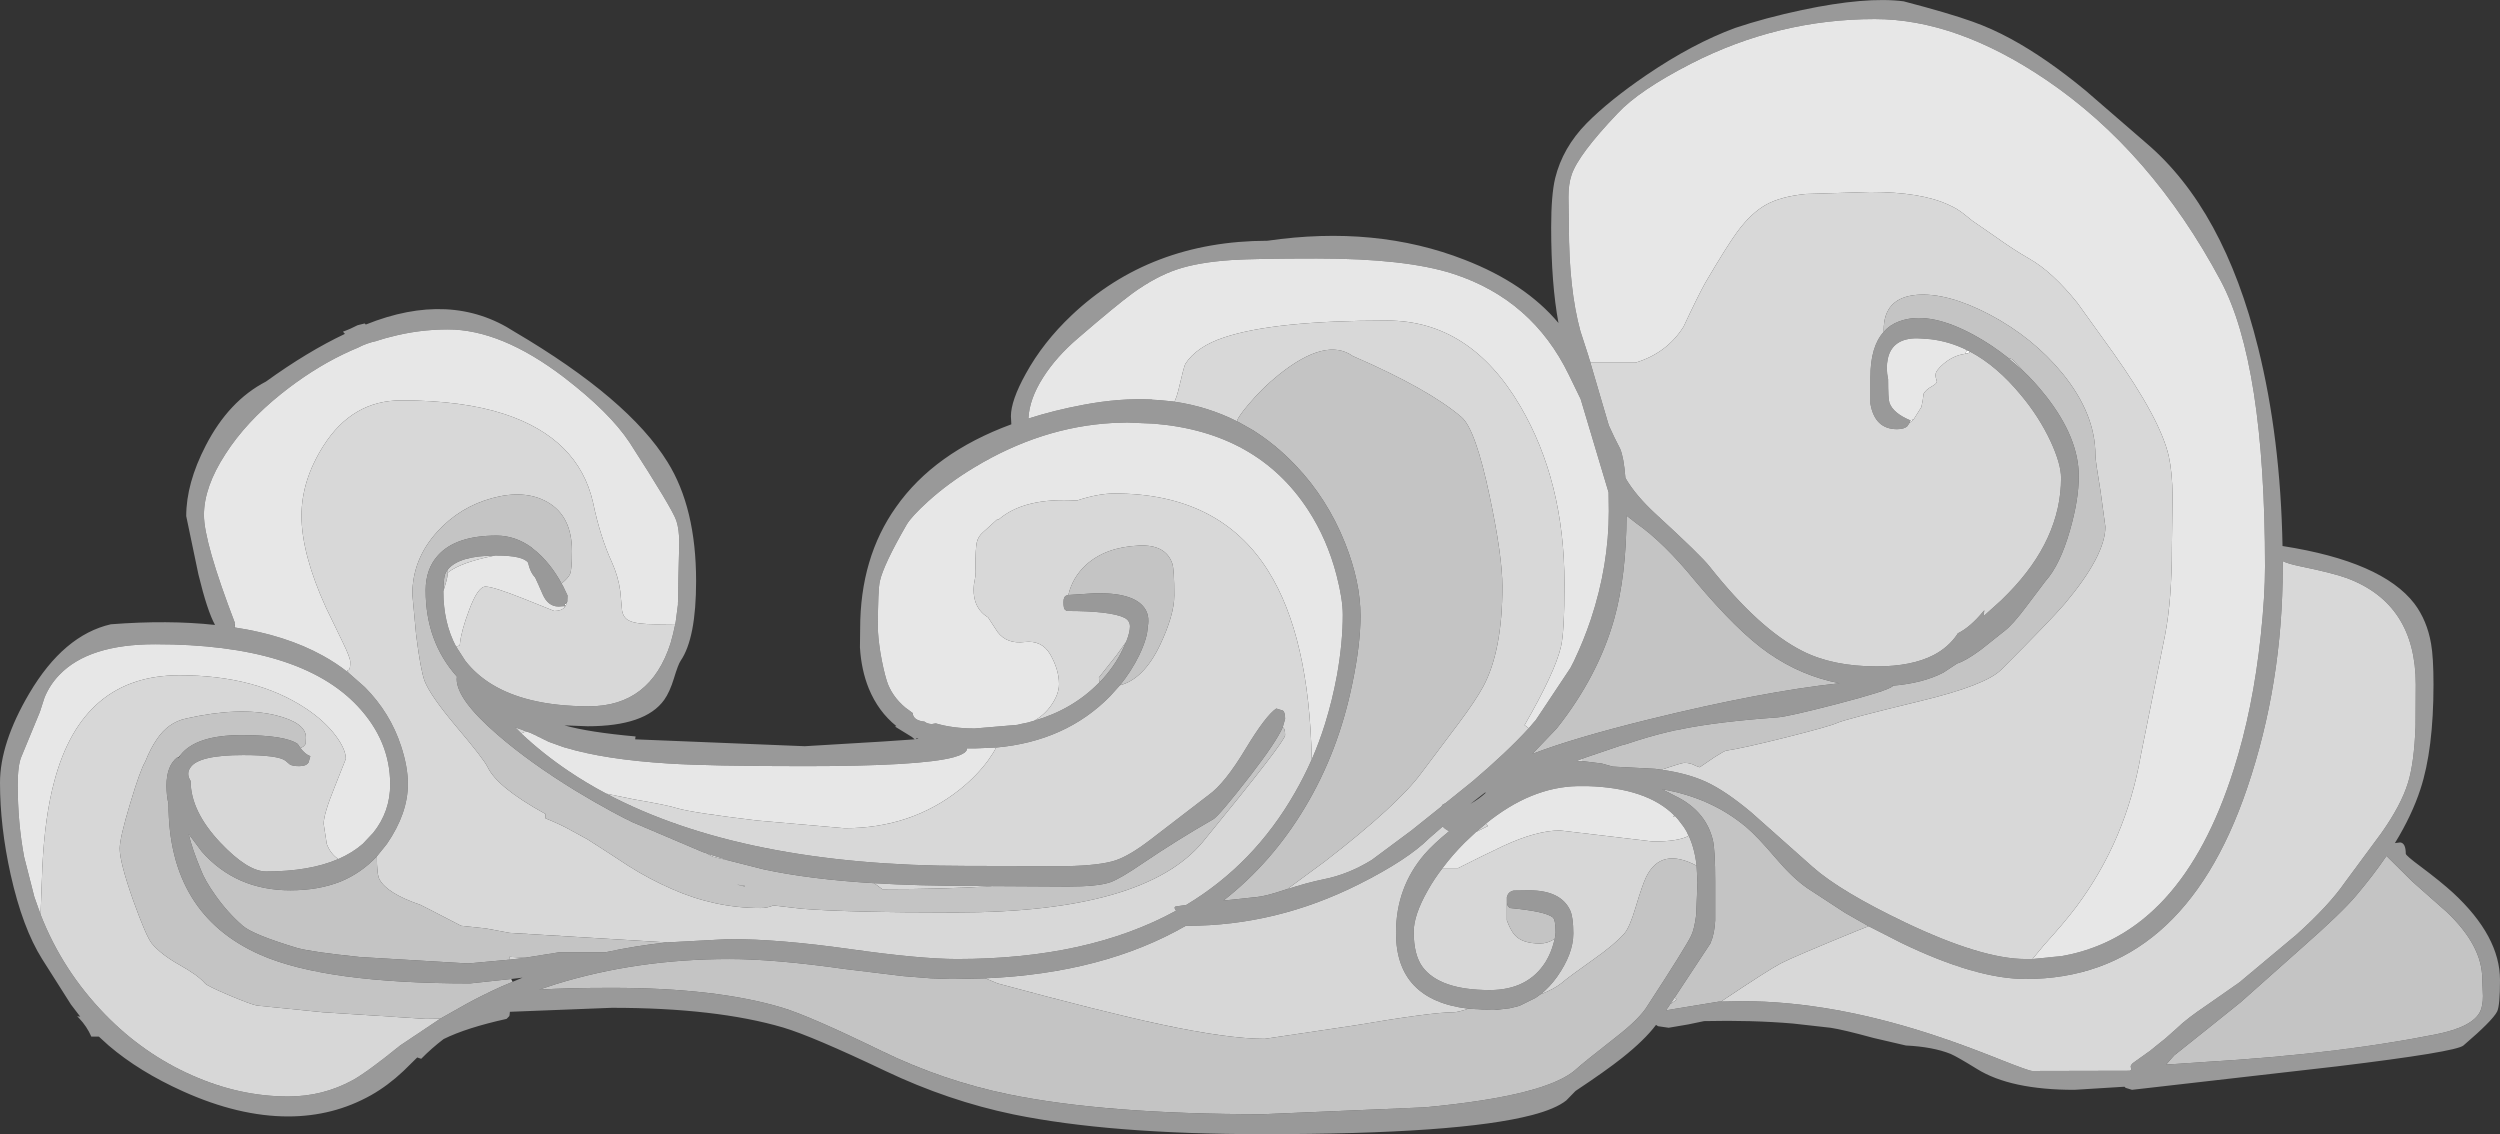 <?xml version="1.0" encoding="UTF-8" standalone="no"?>
<svg xmlns:ffdec="https://www.free-decompiler.com/flash" xmlns:xlink="http://www.w3.org/1999/xlink" ffdec:objectType="shape" height="255.8px" width="563.85px" xmlns="http://www.w3.org/2000/svg">
  <rect width="100%" height="100%" fill="#333333" stroke="none"/>
  <g transform="matrix(1.0, 0.0, 0.0, 1.0, 281.95, 127.9)">
    <path d="M148.7 -32.5 L148.85 -32.8 148.9 -33.05 148.9 -33.1 149.65 -33.3 148.7 -32.5 M161.65 -48.95 L162.45 -48.55 Q162.05 -48.2 161.3 -48.1 L161.65 -48.95 M-154.0 7.55 L-153.95 7.65 Q-154.3 8.7 -154.6 9.05 L-154.65 8.8 -154.4 8.65 -154.7 8.4 -154.25 8.15 -154.2 8.1 -154.1 7.95 -154.0 7.55 M-228.95 12.65 L-228.95 12.8 -228.95 12.75 -228.95 12.65" fill="#ffffff" fill-rule="evenodd" stroke="none"/>
    <path d="M109.4 -121.6 Q116.1 -123.85 124.5 -125.65 138.95 -128.7 147.4 -127.6 157.7 -124.9 162.85 -123.05 167.25 -121.5 171.65 -119.1 179.55 -114.8 188.4 -107.5 L202.15 -95.6 Q219.6 -80.75 227.35 -49.45 232.4 -29.15 232.85 -4.75 255.3 -1.25 262.6 8.25 265.45 12.05 266.35 17.25 266.9 20.35 266.9 26.5 266.9 41.15 263.95 50.1 262.05 55.95 258.2 62.25 L259.4 62.1 Q260.65 62.25 260.65 64.65 260.65 65.05 263.95 67.5 268.5 70.9 271.3 73.45 281.9 83.25 281.9 93.15 281.9 98.9 281.25 100.25 280.2 102.3 273.65 107.9 271.95 109.35 245.2 112.6 L198.9 117.9 197.45 117.45 197.2 117.2 185.9 117.9 Q171.5 117.9 163.95 113.2 159.5 110.45 158.0 109.8 154.0 108.2 147.9 107.9 L140.6 106.2 Q133.65 104.3 130.9 103.9 L122.45 102.95 Q113.05 102.15 102.4 102.4 L98.8 103.15 94.4 103.9 92.0 103.55 91.55 103.25 Q89.0 106.65 83.9 110.7 80.25 113.6 73.4 118.15 L71.3 120.3 Q68.9 122.2 63.55 123.6 47.1 127.9 2.9 127.9 -31.65 127.9 -53.35 123.45 -68.05 120.4 -82.25 113.65 -98.75 105.8 -105.3 103.85 -120.45 99.4 -143.95 99.4 L-166.95 100.3 Q-167.0 101.3 -167.15 101.35 L-167.7 101.9 Q-176.75 103.9 -181.9 106.45 -184.65 108.55 -186.95 110.9 L-187.85 110.6 -190.95 113.65 Q-194.45 116.95 -198.25 119.1 -206.8 123.9 -216.95 123.9 -228.1 123.9 -240.65 118.25 -250.55 113.8 -257.45 107.9 L-259.65 105.9 -261.35 105.9 Q-262.35 103.6 -264.15 101.7 L-264.55 101.3 -263.85 101.4 -265.95 98.65 -272.45 88.4 Q-276.85 81.4 -279.55 69.35 -281.95 58.5 -281.95 48.65 -281.95 39.7 -275.35 28.5 -267.6 15.35 -256.95 12.9 -244.0 11.9 -233.45 13.05 -235.2 9.9 -237.2 1.65 L-239.95 -11.5 Q-239.95 -18.9 -235.55 -27.4 -230.35 -37.5 -221.95 -41.85 -212.6 -48.6 -204.15 -52.6 L-204.3 -52.75 -204.6 -53.1 Q-202.9 -53.7 -201.3 -54.55 L-199.7 -54.95 -199.45 -54.7 Q-180.3 -62.4 -165.95 -53.1 -140.2 -37.95 -131.4 -23.7 -124.95 -13.35 -124.95 3.15 -124.95 16.05 -128.45 21.15 -129.0 21.95 -129.95 25.1 -130.9 28.2 -132.15 29.95 -136.4 35.9 -149.45 35.9 L-154.65 35.7 Q-149.15 37.25 -138.6 38.2 L-138.7 38.85 -100.45 40.4 -82.95 39.35 -75.65 38.85 -76.3 38.3 -80.05 36.0 -79.95 35.9 -79.8 35.85 Q-83.85 32.6 -86.0 27.4 -87.7 23.2 -88.0 18.1 L-87.95 13.9 Q-87.95 -2.15 -79.85 -13.55 -71.25 -25.8 -53.85 -32.2 L-53.95 -34.0 Q-53.95 -37.55 -50.6 -43.6 -46.7 -50.7 -40.25 -56.8 -22.55 -73.55 3.9 -73.6 28.35 -77.15 48.4 -69.3 62.05 -64.0 69.55 -55.05 67.9 -63.9 67.9 -76.6 67.9 -83.95 68.8 -87.7 70.5 -94.6 75.9 -100.1 81.05 -105.3 89.5 -111.05 99.9 -118.1 109.4 -121.6 M176.45 88.4 L183.25 87.7 Q210.1 82.85 221.85 45.65 226.2 32.0 227.95 15.4 228.9 6.5 228.9 -0.1 228.9 -45.9 218.9 -64.6 203.25 -93.85 179.45 -109.95 159.25 -123.6 140.9 -123.6 119.1 -123.6 99.45 -113.55 87.75 -107.55 82.9 -102.35 74.0 -93.0 72.5 -88.45 71.8 -86.4 71.8 -83.45 L71.9 -76.85 Q71.9 -62.65 74.5 -53.2 L75.7 -49.5 76.25 -47.8 76.5 -46.95 80.9 -31.95 Q82.2 -29.05 83.45 -26.7 84.3 -24.7 84.65 -20.1 86.9 -16.2 91.45 -12.0 101.75 -2.55 103.65 -0.1 114.85 14.05 124.6 18.95 131.4 22.4 141.3 22.4 149.2 22.4 154.15 19.85 157.5 18.1 159.5 15.15 L159.6 14.95 Q162.45 13.55 165.4 9.95 L165.6 9.75 165.4 11.1 169.4 7.5 171.05 5.85 Q176.95 -0.2 179.9 -6.65 182.9 -13.2 182.9 -20.1 182.9 -23.25 180.55 -28.35 177.95 -33.9 173.85 -38.8 168.45 -45.35 162.45 -48.55 L161.65 -48.95 Q157.7 -50.9 153.45 -51.4 L151.35 -51.55 150.4 -51.6 Q144.9 -51.6 143.85 -47.1 143.35 -44.85 143.9 -42.35 143.9 -37.9 144.2 -37.05 145.05 -34.7 148.9 -33.1 L148.9 -33.05 148.85 -32.8 148.7 -32.5 148.25 -31.8 Q147.55 -31.1 145.9 -31.1 140.9 -31.1 139.9 -36.85 L139.9 -42.85 Q139.9 -49.75 142.9 -53.05 144.3 -54.65 146.35 -55.4 L147.25 -55.7 Q153.75 -57.55 163.4 -52.25 167.4 -50.05 170.95 -47.2 L174.3 -44.3 Q176.95 -41.8 179.3 -38.8 L179.55 -38.5 Q186.9 -29.1 186.9 -20.5 186.9 -15.2 184.9 -8.25 182.65 -0.45 179.4 3.15 L175.1 8.85 Q172.0 13.0 170.15 14.4 L164.8 18.65 Q161.4 21.15 159.45 21.75 L156.35 23.8 Q151.7 26.2 144.9 26.75 L144.85 26.75 144.9 26.9 Q143.6 27.95 132.25 30.9 121.25 33.75 118.9 33.9 105.65 34.85 97.45 36.5 L95.6 36.85 95.5 36.9 94.35 37.15 Q89.75 38.25 84.9 39.9 L83.75 40.2 75.5 43.0 74.85 43.25 73.6 43.75 74.85 43.75 79.3 44.3 81.8 45.0 91.35 45.5 92.7 45.7 92.75 45.7 Q98.6 46.5 102.85 48.45 107.2 50.45 113.0 55.3 L126.9 67.65 Q133.1 73.15 147.85 80.2 165.1 88.4 174.9 88.4 L176.45 88.4 M-3.0 -32.9 L-2.6 -32.7 0.5 -30.95 Q5.75 -27.7 10.3 -22.9 17.4 -15.45 21.4 -5.45 24.9 3.35 24.9 11.0 24.9 17.45 23.05 26.3 19.9 41.65 12.4 54.15 4.9 66.7 -6.0 75.2 L-3.9 75.0 1.65 74.4 Q3.6 74.2 7.5 72.9 L7.8 72.8 8.3 72.65 8.35 72.65 Q12.75 71.2 16.65 70.4 22.2 69.3 27.45 66.05 L36.4 59.4 43.15 54.0 43.45 53.55 44.05 53.25 50.2 48.3 Q57.95 41.7 62.85 36.35 L63.65 35.4 63.9 35.1 64.4 34.55 72.25 22.75 73.2 20.9 73.2 20.85 Q75.25 16.55 76.85 11.8 80.9 -0.4 80.9 -12.6 L80.85 -16.85 78.9 -23.35 74.55 -37.9 71.9 -43.35 Q63.65 -60.35 45.8 -66.15 35.15 -69.6 15.05 -69.6 1.3 -69.6 -4.2 -69.25 -11.65 -68.75 -16.45 -67.15 -21.25 -65.55 -26.45 -61.8 -30.15 -59.1 -38.85 -51.6 -43.75 -47.4 -46.7 -42.75 -49.8 -37.9 -50.0 -33.5 -44.25 -35.35 -37.6 -36.6 -29.4 -38.15 -22.1 -37.8 L-22.1 -37.75 -20.3 -37.65 -17.35 -37.35 -17.05 -37.3 Q-9.55 -36.2 -3.0 -32.9 M84.9 -11.6 Q84.85 1.95 82.1 11.75 78.45 24.65 69.15 36.4 L63.65 42.15 Q72.8 38.6 89.8 34.4 115.6 28.05 132.95 26.2 124.3 24.55 116.85 19.35 109.95 14.55 100.4 3.15 93.3 -5.55 87.15 -9.85 L84.9 -11.6 M106.25 98.0 L110.9 97.9 Q131.25 97.9 154.9 105.8 161.1 107.85 169.5 111.2 175.7 113.65 176.4 113.65 L198.35 113.6 Q198.9 113.5 198.7 113.0 198.35 112.35 199.4 111.65 L202.9 109.15 206.45 106.3 209.15 103.9 Q211.1 101.95 216.0 98.65 L223.15 93.65 235.95 82.95 Q243.3 76.35 246.9 71.15 L255.1 60.05 Q259.6 53.7 261.15 48.65 262.55 44.15 262.85 35.85 L262.9 26.5 Q262.9 8.3 247.4 2.5 244.3 1.35 236.75 -0.2 234.1 -0.75 232.9 -1.35 L232.9 0.0 Q232.9 26.25 224.85 49.9 210.25 92.9 174.9 92.9 163.75 92.9 146.85 84.75 L139.5 81.0 134.15 77.95 125.65 72.4 Q122.35 70.1 118.6 65.7 114.35 60.7 111.9 58.65 104.0 52.0 92.9 50.1 L96.9 52.15 Q102.85 55.45 104.35 61.5 104.9 63.65 104.9 70.9 L104.9 79.7 Q104.75 82.75 103.8 84.9 L95.75 97.1 94.8 98.55 94.75 98.55 94.3 99.25 93.8 99.95 93.9 99.95 105.75 98.0 106.25 98.0 M249.4 74.15 Q246.25 77.9 237.45 85.65 L223.4 98.15 216.05 104.05 208.4 110.15 206.6 112.2 215.65 111.6 Q245.05 109.85 267.4 105.4 275.75 103.75 277.45 100.2 278.05 98.9 278.05 96.75 L277.9 92.9 Q277.9 85.4 269.9 77.8 L262.1 70.9 256.3 65.15 Q253.3 69.55 249.4 74.15 M98.45 59.65 L97.9 58.75 97.65 58.4 96.55 56.95 95.85 56.15 95.8 56.15 95.65 56.0 Q89.45 49.8 76.1 49.4 L74.4 49.4 73.9 49.4 Q63.35 49.6 53.2 57.85 L50.95 59.75 48.4 62.15 Q45.6 64.95 43.4 67.9 41.5 70.35 40.05 72.95 36.9 78.5 36.9 82.25 36.9 87.5 38.9 90.2 42.8 95.4 54.05 95.4 62.65 95.4 66.65 89.05 67.9 87.0 68.5 84.6 L68.7 83.85 68.85 83.05 68.9 82.4 Q68.9 79.5 68.25 79.0 66.6 77.65 58.65 76.9 L58.3 76.65 Q57.95 76.4 57.9 75.25 L57.9 75.1 57.9 74.9 57.9 74.8 57.95 74.4 Q58.15 73.25 59.45 72.95 L62.9 72.9 Q70.1 72.9 72.2 77.45 72.9 79.0 72.9 82.65 72.9 87.2 69.2 92.45 67.55 94.75 65.55 96.35 L65.5 96.35 64.4 97.15 60.75 98.95 60.2 99.1 58.55 99.5 55.0 99.9 54.4 99.9 49.2 99.6 Q32.9 97.65 32.9 82.5 32.9 72.25 39.35 64.75 41.25 62.55 44.9 59.55 43.9 59.1 43.45 58.5 L40.4 61.15 Q35.55 66.0 24.5 71.55 5.85 80.9 -14.1 80.9 L-14.5 80.9 Q-33.1 91.6 -59.7 92.75 L-66.45 92.9 -66.6 92.9 -66.85 92.9 -67.75 92.9 -72.0 92.75 -77.65 92.3 -78.25 92.25 -91.4 90.65 Q-107.25 88.4 -117.45 88.4 -138.25 88.4 -156.55 94.05 L-160.35 95.3 Q-153.9 94.9 -143.95 94.9 -120.45 94.9 -105.6 99.35 -99.4 101.2 -83.1 109.15 -69.2 115.9 -54.3 118.95 -32.45 123.4 2.9 123.4 L39.4 121.85 Q67.15 119.25 73.65 113.15 74.8 112.05 82.4 106.1 87.9 101.85 89.65 98.9 98.1 85.95 99.5 83.1 100.2 81.6 100.6 78.5 L100.9 71.15 100.7 67.35 Q100.2 62.85 98.45 59.65 M-145.2 51.1 Q-114.45 67.4 -63.95 67.4 L-41.35 67.45 Q-33.85 67.3 -30.35 66.15 -27.2 65.1 -22.5 61.5 L-9.35 51.4 Q-5.7 48.8 -1.05 41.05 3.55 33.45 5.9 31.9 L7.35 32.35 Q7.9 32.65 7.9 34.25 L7.35 36.15 Q5.85 39.5 0.15 46.9 -7.1 56.25 -8.35 56.9 -16.3 61.45 -24.15 66.75 -29.4 70.35 -31.6 71.1 -34.45 72.05 -41.1 72.05 L-58.25 71.95 -63.1 71.9 Q-74.9 71.9 -84.75 71.3 -99.5 70.4 -109.8 68.15 L-117.1 66.3 -122.4 64.65 -122.45 64.6 -123.5 64.25 -139.5 57.45 -139.95 57.2 -140.25 57.05 -141.0 56.7 -143.95 55.15 -146.8 53.55 -147.8 53.0 -152.2 50.4 Q-162.55 44.05 -169.8 37.75 -178.95 29.85 -178.95 25.25 L-178.9 24.7 Q-185.95 16.8 -185.95 5.25 -185.95 0.45 -183.2 -2.6 -179.2 -7.1 -169.95 -7.1 -165.7 -7.1 -161.95 -4.35 L-161.95 -4.3 Q-159.85 -2.75 -157.95 -0.35 -156.5 1.5 -155.3 3.7 L-154.95 4.3 -153.95 6.4 -154.0 7.55 -154.1 7.95 -154.2 8.1 -154.25 8.15 -154.7 8.4 -154.4 8.65 -154.65 8.8 -155.95 8.9 Q-158.35 8.9 -159.55 6.15 L-160.45 4.1 -160.4 4.2 -160.6 3.8 -161.2 2.4 -161.25 2.35 Q-162.4 1.15 -162.85 -1.0 -164.05 -2.6 -169.95 -2.6 L-170.3 -2.6 Q-178.35 -2.55 -180.9 0.5 L-181.2 0.9 -181.25 0.95 Q-181.95 1.95 -181.95 5.4 L-181.95 5.45 Q-181.95 12.55 -179.1 17.9 L-177.0 21.15 Q-172.0 27.55 -162.35 29.95 L-162.15 30.0 Q-156.45 31.4 -149.1 31.4 -135.25 31.4 -130.7 17.15 -130.1 15.1 -129.65 12.85 L-129.55 12.3 -129.05 8.5 -129.05 8.05 -129.0 7.3 -128.95 2.65 -128.75 -5.45 Q-128.75 -8.45 -129.4 -10.45 -130.3 -13.15 -139.95 -28.1 -144.45 -34.9 -154.75 -42.8 -168.9 -53.6 -180.95 -53.6 -187.55 -53.6 -193.95 -51.9 L-195.1 -51.6 -196.9 -51.05 -197.0 -51.05 -197.0 -51.0 Q-199.2 -50.55 -201.2 -49.5 L-202.95 -48.75 -203.35 -48.55 -203.9 -48.3 -204.55 -48.0 Q-211.6 -44.6 -218.5 -39.1 -226.45 -32.75 -231.1 -25.5 -235.95 -18.05 -235.95 -11.75 -235.95 -5.6 -228.95 12.65 L-228.95 12.75 -228.95 12.8 -229.2 13.6 -229.1 13.6 Q-217.55 15.35 -209.2 19.95 -206.1 21.65 -203.45 23.75 L-199.65 27.1 Q-193.95 32.85 -191.5 40.35 -189.95 45.05 -189.95 48.9 -189.95 55.55 -194.7 62.45 L-196.95 65.25 Q-200.45 69.0 -205.2 70.95 -210.15 72.9 -216.45 72.9 -228.75 72.9 -236.45 64.15 L-239.4 60.2 Q-238.65 63.45 -236.7 68.15 -235.75 70.7 -233.35 74.05 -230.6 77.95 -227.2 80.9 -224.9 82.9 -214.95 85.9 -211.8 86.8 -200.75 87.95 L-176.35 89.4 -167.1 88.55 -163.45 88.1 -155.95 86.9 -145.5 86.9 Q-138.6 85.4 -131.5 84.65 L-117.45 83.9 Q-106.2 83.9 -90.3 86.15 -74.4 88.4 -66.1 88.4 -36.55 88.4 -16.7 77.5 -17.3 76.75 -16.8 76.55 L-14.4 76.2 Q0.9 67.0 10.1 50.9 12.2 47.25 13.9 43.4 15.6 39.5 16.9 35.35 18.55 30.05 19.6 24.35 20.9 17.0 20.9 10.75 20.9 7.25 19.5 1.85 17.4 -6.25 13.1 -12.85 1.65 -30.45 -21.7 -32.35 L-27.6 -32.6 -27.85 -32.6 -31.05 -32.5 Q-47.05 -31.6 -62.1 -22.55 -67.95 -19.05 -72.6 -14.85 -76.35 -11.45 -77.45 -9.6 -82.65 -0.6 -83.5 3.15 -83.95 5.0 -83.95 13.65 -83.95 15.65 -83.4 19.2 -82.75 23.05 -81.95 25.65 -80.85 29.1 -77.75 31.7 L-76.05 32.95 -76.05 33.3 Q-75.65 34.65 -73.45 34.85 -72.75 35.4 -71.75 35.4 L-70.9 35.25 Q-67.05 36.4 -62.1 36.4 L-52.65 35.6 -52.6 35.6 -52.35 35.55 -51.75 35.4 -50.05 35.05 -49.4 34.85 -48.7 34.65 Q-40.05 32.15 -34.15 26.15 L-34.0 26.05 Q-30.6 22.55 -28.65 18.4 L-27.95 16.85 Q-27.1 14.7 -27.1 13.4 -27.1 12.1 -28.3 11.45 -31.4 9.9 -41.35 9.9 L-41.7 9.65 Q-42.1 9.4 -42.1 7.9 -42.1 6.65 -41.4 6.4 L-41.0 6.3 -34.9 5.9 -34.1 5.9 Q-25.7 5.9 -23.55 9.65 -22.9 10.8 -22.95 12.25 -22.95 12.95 -23.1 13.4 -23.1 15.9 -25.05 19.95 -26.8 23.5 -29.35 26.65 L-31.6 29.15 Q-41.6 39.3 -57.3 40.7 L-62.1 40.9 -62.45 40.9 -63.9 40.9 -63.9 41.25 Q-64.35 42.2 -66.9 42.9 -74.35 44.9 -100.45 44.9 -121.9 44.9 -131.2 44.3 -145.6 43.4 -154.5 40.7 L-154.55 40.7 -155.0 40.55 -158.2 39.4 -161.55 37.75 Q-161.9 37.6 -162.3 37.4 L-165.75 36.15 -164.35 37.55 Q-159.45 42.15 -153.65 46.05 -149.65 48.75 -145.2 51.1 M53.05 50.8 L49.7 53.4 Q51.7 52.25 53.1 50.95 L53.05 50.8 M-74.8 38.75 L-75.15 38.6 -75.45 38.8 -74.8 38.75 M-205.65 65.85 Q-202.45 64.45 -200.1 62.4 L-197.75 59.9 Q-193.95 55.15 -193.95 49.0 -193.95 39.2 -201.25 31.4 -214.35 17.4 -246.95 17.4 -261.95 17.4 -268.55 24.3 -270.7 26.5 -271.9 29.4 L-272.95 32.65 -277.1 42.7 Q-277.95 44.6 -277.95 49.15 -277.95 57.7 -276.5 65.4 L-274.2 74.4 -272.8 78.35 Q-267.9 90.95 -258.25 100.9 -249.6 109.8 -238.6 114.65 -227.9 119.4 -216.95 119.4 -209.15 119.4 -202.45 115.75 -199.1 113.9 -191.7 107.9 L-182.65 101.85 -176.7 98.5 Q-173.15 96.55 -168.95 94.65 L-166.35 93.55 -164.1 92.6 -166.65 92.9 -175.95 93.9 Q-208.5 93.9 -223.2 87.45 -243.95 78.3 -243.95 53.4 -244.4 51.55 -244.4 49.3 -244.4 44.8 -241.95 42.9 L-241.8 43.05 -241.7 43.1 -241.25 42.4 Q-237.75 37.9 -227.45 37.9 -217.65 37.9 -214.8 39.9 L-214.7 40.05 -214.2 40.8 Q-213.1 42.25 -211.95 42.65 L-212.35 44.05 Q-212.85 44.9 -214.45 44.9 -216.0 44.9 -216.6 44.5 L-217.6 43.65 Q-219.35 42.4 -227.1 42.4 -237.15 42.4 -239.0 45.2 -240.0 46.6 -238.95 48.25 -238.95 55.05 -232.25 62.15 -226.1 68.65 -221.95 68.65 -212.1 68.65 -205.65 65.85" fill="#999999" fill-rule="evenodd" stroke="none"/>
    <path d="M92.75 45.7 L92.7 45.7 91.35 45.5 81.8 45.0 79.3 44.3 74.85 43.75 74.85 43.3 74.85 43.25 75.5 43.0 83.75 40.2 84.9 39.9 Q89.75 38.25 94.35 37.15 L95.5 36.9 95.6 36.85 96.9 36.65 97.45 36.5 Q105.65 34.85 118.9 33.9 121.25 33.75 132.25 30.9 143.6 27.95 144.9 26.9 L144.9 26.75 Q151.7 26.2 156.35 23.8 L159.45 21.75 Q161.4 21.15 164.8 18.65 L170.15 14.4 Q172.0 13.0 175.1 8.85 L179.4 3.15 Q182.65 -0.45 184.9 -8.25 186.9 -15.2 186.9 -20.5 186.9 -29.1 179.55 -38.5 L179.3 -38.8 Q176.95 -41.8 174.3 -44.3 L171.9 -46.85 170.95 -47.2 Q167.4 -50.05 163.4 -52.25 153.75 -57.55 147.25 -55.7 L146.35 -55.4 Q144.3 -54.65 142.9 -53.05 L142.9 -53.5 Q142.9 -60.75 150.35 -61.4 157.25 -61.95 166.8 -56.95 176.6 -51.75 183.2 -43.7 190.65 -34.55 190.65 -25.25 190.65 -24.0 191.8 -17.15 L192.9 -9.1 Q192.9 -2.65 183.75 8.25 180.55 12.0 169.4 23.15 165.9 26.65 151.2 30.2 134.1 34.35 132.4 35.15 130.8 35.9 120.9 38.4 110.9 40.9 107.4 41.4 107.05 41.4 104.7 42.9 L101.4 45.15 100.45 44.8 Q99.35 44.15 97.9 44.15 97.4 44.15 92.75 45.7 M-3.0 -32.9 Q-2.6 -34.05 -0.3 -36.75 2.75 -40.4 6.5 -43.4 17.1 -51.9 23.15 -47.6 40.2 -40.2 47.65 -33.85 50.85 -31.15 54.05 -15.9 56.9 -2.4 56.9 4.4 56.9 18.85 52.6 26.9 50.85 30.15 46.95 35.35 L38.65 46.4 Q33.4 53.6 16.85 66.4 L8.35 72.65 8.3 72.65 7.8 72.8 7.5 72.9 Q3.6 74.2 1.65 74.4 L-3.9 75.0 -6.0 75.2 Q4.9 66.7 12.4 54.15 19.9 41.65 23.05 26.3 24.9 17.45 24.9 11.0 24.9 3.35 21.4 -5.45 17.4 -15.45 10.3 -22.9 5.75 -27.7 0.5 -30.95 L-2.6 -32.7 -3.0 -32.9 M84.9 -11.6 L87.15 -9.85 Q93.3 -5.55 100.4 3.15 109.95 14.55 116.85 19.35 124.3 24.55 132.95 26.2 115.6 28.05 89.8 34.4 72.8 38.6 63.65 42.15 L69.15 36.4 Q78.45 24.65 82.1 11.75 84.85 1.95 84.9 -11.6 M139.5 81.0 L137.2 81.9 Q122.3 88.0 119.65 89.4 116.75 90.95 106.5 97.8 L106.25 98.0 105.75 98.0 93.9 99.95 93.8 99.95 94.3 99.25 94.75 98.55 94.8 98.55 96.3 97.5 95.75 97.1 103.8 84.9 Q104.75 82.75 104.9 79.7 L104.9 70.9 Q104.9 63.65 104.35 61.5 102.85 55.45 96.9 52.15 L92.9 50.1 Q104.0 52.0 111.9 58.65 114.35 60.7 118.6 65.7 122.35 70.1 125.65 72.4 L134.15 77.95 139.5 81.0 M249.4 74.15 Q253.3 69.55 256.3 65.15 L262.1 70.9 269.9 77.8 Q277.9 85.4 277.9 92.9 L278.05 96.75 Q278.05 98.9 277.45 100.2 275.75 103.75 267.4 105.4 245.05 109.85 215.65 111.6 L206.6 112.2 208.4 110.15 216.05 104.05 223.4 98.15 237.45 85.65 Q246.25 77.9 249.4 74.15 M100.7 67.35 L100.9 71.15 100.6 78.5 Q100.2 81.6 99.5 83.1 98.1 85.95 89.65 98.9 87.9 101.85 82.4 106.1 74.8 112.05 73.65 113.15 67.15 119.25 39.4 121.85 L2.9 123.4 Q-32.45 123.4 -54.3 118.95 -69.2 115.9 -83.1 109.15 -99.4 101.2 -105.6 99.35 -120.45 94.9 -143.95 94.9 -153.9 94.9 -160.35 95.3 L-156.55 94.05 Q-138.25 88.4 -117.45 88.4 -107.25 88.4 -91.4 90.65 L-78.25 92.25 -77.65 92.3 -72.0 92.75 -67.75 92.9 -66.85 92.9 -66.6 92.9 -66.45 92.9 -59.7 92.75 -56.95 93.9 Q-33.15 100.35 -20.35 103.1 -5.0 106.4 3.3 106.4 L23.4 103.4 Q41.0 100.4 45.9 100.4 46.95 100.4 49.2 99.6 L54.4 99.9 55.0 99.9 58.55 99.5 60.2 99.1 60.75 98.95 64.4 97.15 65.5 96.35 65.55 96.35 Q68.5 95.2 70.15 93.9 71.7 92.55 77.5 88.45 82.2 85.15 84.4 82.65 85.6 81.25 86.9 76.9 88.5 71.55 89.35 69.85 92.7 63.1 100.7 67.35 M57.95 74.4 L57.9 74.8 57.9 74.4 57.95 74.4 M57.9 75.25 Q57.95 76.4 58.3 76.65 L58.65 76.9 Q66.6 77.65 68.25 79.0 68.9 79.5 68.9 82.4 L68.85 83.05 68.7 83.85 Q67.1 84.9 65.4 84.9 61.35 84.9 59.65 82.95 58.7 81.85 57.9 79.65 L57.9 75.25 M7.35 36.15 Q7.9 36.35 7.9 37.9 7.9 39.3 -10.6 61.9 -23.8 77.9 -66.45 77.9 -91.05 77.9 -101.2 77.05 L-107.2 76.35 -107.5 76.3 Q-108.85 76.9 -110.45 76.9 -120.7 76.9 -130.4 72.6 -135.45 70.4 -140.2 67.4 L-144.55 64.55 -149.45 61.4 -153.3 59.3 Q-155.3 58.15 -158.95 56.65 L-158.95 55.65 -159.15 55.55 Q-169.75 49.7 -171.95 45.15 -172.9 43.2 -179.05 35.95 -184.9 29.0 -186.2 25.65 -187.1 23.2 -188.1 15.25 L-188.95 6.15 Q-188.95 -1.8 -183.3 -8.0 -178.25 -13.55 -170.95 -15.55 -163.65 -17.55 -158.55 -14.7 -152.95 -11.55 -152.95 -3.6 -152.95 0.7 -153.4 1.6 -153.85 2.55 -155.3 3.7 -156.5 1.5 -157.95 -0.35 -159.85 -2.75 -161.95 -4.3 L-161.95 -4.35 Q-165.7 -7.1 -169.95 -7.1 -179.2 -7.1 -183.2 -2.6 -185.95 0.45 -185.95 5.25 -185.95 16.8 -178.9 24.7 L-178.95 25.25 Q-178.95 29.85 -169.8 37.75 -162.55 44.05 -152.2 50.4 L-147.8 53.0 -146.8 53.55 -143.95 55.15 -141.0 56.7 -140.25 57.05 -139.95 57.2 -139.5 57.45 -123.5 64.25 -122.45 64.6 -122.4 64.65 -122.2 64.8 -121.1 65.35 -117.1 66.3 -109.8 68.15 Q-99.5 70.4 -84.75 71.3 L-84.45 71.55 -82.95 72.65 Q-69.3 72.65 -58.6 72.0 L-58.25 71.95 -41.1 72.05 Q-34.45 72.05 -31.6 71.1 -29.4 70.35 -24.15 66.75 -16.3 61.45 -8.35 56.9 -7.1 56.25 0.15 46.9 5.85 39.5 7.35 36.15 M-196.95 65.25 Q-196.95 69.4 -196.35 70.45 -194.65 73.6 -187.2 76.15 -187.1 76.15 -177.95 80.9 L-172.35 81.5 -167.0 82.5 -131.5 84.65 Q-138.6 85.4 -145.5 86.9 L-155.95 86.9 -163.45 88.1 -167.05 87.9 -167.1 88.55 -176.35 89.4 -200.75 87.95 Q-211.8 86.8 -214.95 85.9 -224.9 82.9 -227.2 80.9 -230.6 77.95 -233.35 74.05 -235.75 70.7 -236.7 68.15 -238.65 63.45 -239.4 60.2 L-236.45 64.15 Q-228.75 72.9 -216.45 72.9 -210.15 72.9 -205.2 70.95 -200.45 69.0 -196.95 65.25 M-34.0 26.05 L-34.1 24.9 -30.1 19.85 -27.95 16.85 -28.65 18.4 Q-30.6 22.55 -34.0 26.05 M-41.0 6.3 Q-40.05 2.3 -37.0 -0.5 -32.6 -4.5 -25.1 -4.85 -19.05 -5.15 -17.55 -0.8 -17.1 0.55 -17.1 6.4 -17.1 10.8 -20.35 17.65 -24.05 25.3 -29.35 26.65 -26.8 23.5 -25.05 19.95 -23.1 15.9 -23.1 13.4 -22.95 12.95 -22.95 12.25 -22.9 10.8 -23.55 9.65 -25.7 5.9 -34.1 5.9 L-34.9 5.9 -41.0 6.3 M-180.95 1.25 Q-180.95 2.3 -181.7 4.6 L-181.95 5.45 -181.95 5.4 Q-181.95 1.95 -181.25 0.95 L-181.2 0.9 -180.9 0.5 -180.95 1.15 -180.95 1.25 M-161.25 2.35 L-161.2 2.4 -160.6 3.8 -160.4 4.2 -160.45 4.1 -161.25 2.35 M-115.75 71.6 L-113.95 72.05 -113.95 71.9 -115.75 71.6 M-214.2 40.8 L-214.7 40.05 -214.8 39.9 Q-217.65 37.9 -227.45 37.9 -237.75 37.9 -241.25 42.4 L-241.8 43.05 -241.95 42.9 Q-244.4 44.8 -244.4 49.3 -244.4 51.55 -243.95 53.4 -243.95 78.3 -223.2 87.45 -208.5 93.9 -175.95 93.9 L-166.65 92.9 -166.35 93.55 -168.95 94.65 Q-173.15 96.55 -176.7 98.5 L-182.65 101.85 -185.95 101.9 -209.15 100.4 -223.95 98.9 Q-225.2 98.7 -230.2 96.6 -235.25 94.45 -235.7 93.9 -237.35 92.0 -241.5 89.7 -245.6 87.4 -247.7 84.9 -248.95 83.4 -251.9 75.2 -254.95 66.55 -254.95 63.5 -254.95 61.1 -252.6 53.35 -250.35 45.8 -249.2 43.9 -247.95 40.8 -246.55 38.8 -244.0 35.0 -239.95 34.15 -228.0 31.45 -219.85 33.4 -212.95 35.1 -212.95 38.4 L-213.0 39.85 -213.45 40.4 -213.85 40.65 -214.2 40.8" fill="#c4c4c4" fill-rule="evenodd" stroke="none"/>
    <path d="M76.5 -46.95 L76.8 -46.1 86.9 -46.1 Q94.0 -48.25 97.75 -54.2 101.0 -61.15 102.65 -64.1 107.55 -72.45 109.9 -75.65 113.05 -79.9 116.4 -81.75 119.75 -83.6 125.35 -84.15 L139.9 -84.6 Q151.35 -84.6 157.55 -81.7 159.5 -80.85 161.1 -79.55 L162.9 -78.1 167.9 -74.65 Q172.15 -71.6 175.65 -69.6 180.9 -66.65 186.6 -59.55 L194.65 -48.35 Q205.3 -33.35 207.2 -25.0 208.0 -21.35 208.05 -16.05 L207.9 -4.5 Q207.9 7.4 206.35 15.35 L200.9 42.4 Q197.55 61.6 186.35 76.6 183.65 80.2 179.05 85.25 L176.45 88.4 174.9 88.4 Q165.1 88.4 147.85 80.2 133.1 73.15 126.9 67.65 L113.0 55.3 Q107.2 50.45 102.85 48.45 98.6 46.5 92.75 45.7 97.4 44.15 97.9 44.15 99.35 44.15 100.45 44.8 L101.4 45.15 104.7 42.9 Q107.05 41.4 107.4 41.4 110.9 40.9 120.9 38.4 130.8 35.9 132.4 35.15 134.1 34.35 151.2 30.2 165.9 26.65 169.4 23.15 180.55 12.0 183.75 8.25 192.9 -2.65 192.9 -9.1 L191.8 -17.15 Q190.65 -24.0 190.65 -25.25 190.65 -34.55 183.2 -43.7 176.6 -51.75 166.8 -56.95 157.25 -61.95 150.35 -61.4 142.9 -60.75 142.9 -53.5 L142.9 -53.05 Q139.9 -49.75 139.9 -42.85 L139.9 -36.85 Q140.9 -31.1 145.9 -31.1 147.55 -31.1 148.25 -31.8 L148.7 -32.5 149.65 -33.3 151.4 -36.1 151.7 -37.6 151.9 -39.1 Q152.4 -40.0 153.75 -40.75 154.9 -41.4 154.9 -41.85 154.55 -42.85 154.6 -43.4 154.6 -44.3 156.4 -45.85 158.65 -47.75 161.3 -48.1 162.05 -48.2 162.45 -48.55 168.45 -45.35 173.85 -38.8 177.95 -33.9 180.55 -28.35 182.9 -23.25 182.9 -20.1 182.9 -13.2 179.9 -6.65 176.95 -0.2 171.05 5.85 L169.4 7.5 165.4 11.1 165.6 9.75 165.4 9.95 Q162.45 13.55 159.6 14.95 L159.5 15.15 Q157.5 18.1 154.15 19.85 149.2 22.4 141.3 22.4 131.4 22.4 124.6 18.95 114.85 14.05 103.65 -0.1 101.75 -2.55 91.45 -12.0 86.9 -16.2 84.65 -20.1 84.3 -24.7 83.45 -26.7 82.2 -29.05 80.9 -31.95 L76.5 -46.95 M74.85 43.75 L73.6 43.75 74.85 43.25 74.85 43.3 74.85 43.75 M95.6 36.85 L97.45 36.5 96.9 36.65 95.6 36.85 M174.3 -44.3 L170.95 -47.2 171.9 -46.85 174.3 -44.3 M8.35 72.65 L16.85 66.4 Q33.4 53.6 38.65 46.4 L46.95 35.35 Q50.85 30.15 52.6 26.9 56.9 18.85 56.9 4.4 56.9 -2.4 54.05 -15.9 50.85 -31.15 47.65 -33.85 40.2 -40.2 23.15 -47.6 17.1 -51.9 6.5 -43.4 2.75 -40.4 -0.3 -36.75 -2.6 -34.05 -3.0 -32.9 -9.55 -36.2 -17.05 -37.3 -16.55 -38.4 -16.2 -39.8 -14.9 -45.4 -14.6 -45.85 -12.05 -49.75 -5.85 -51.8 5.5 -55.6 30.9 -55.6 49.6 -55.6 60.9 -36.35 70.9 -19.35 70.9 3.75 70.9 14.7 70.1 18.0 68.75 23.75 61.9 35.65 L62.85 36.35 Q57.95 41.7 50.2 48.3 L44.05 53.25 43.45 53.55 43.15 54.0 36.4 59.4 27.45 66.05 Q22.2 69.3 16.65 70.4 12.75 71.2 8.35 72.65 M139.5 81.0 L146.85 84.75 Q163.75 92.9 174.9 92.9 210.25 92.9 224.85 49.9 232.9 26.25 232.9 0.0 L232.9 -1.35 Q234.1 -0.75 236.75 -0.2 244.3 1.35 247.4 2.5 262.9 8.3 262.9 26.5 L262.85 35.85 Q262.55 44.15 261.15 48.65 259.6 53.7 255.1 60.05 L246.9 71.15 Q243.3 76.35 235.95 82.95 L223.15 93.65 216.0 98.65 Q211.1 101.95 209.15 103.9 L206.45 106.3 202.9 109.15 199.4 111.65 Q198.35 112.35 198.7 113.0 198.9 113.5 198.35 113.6 L176.4 113.65 Q175.7 113.65 169.5 111.2 161.1 107.85 154.9 105.8 131.25 97.9 110.9 97.9 L106.25 98.0 106.5 97.8 Q116.75 90.95 119.65 89.4 122.3 88.0 137.2 81.9 L139.5 81.0 M94.8 98.55 L95.75 97.1 96.3 97.5 94.8 98.55 M7.35 36.15 L7.9 34.25 Q7.9 32.65 7.35 32.35 L5.9 31.9 Q3.55 33.45 -1.05 41.05 -5.7 48.8 -9.35 51.4 L-22.5 61.5 Q-27.2 65.1 -30.35 66.15 -33.85 67.3 -41.35 67.45 L-63.95 67.4 Q-114.45 67.4 -145.2 51.1 L-138.9 52.4 Q-131.3 53.7 -129.2 54.4 -125.8 55.4 -111.25 57.15 L-91.45 58.9 Q-76.45 58.9 -65.45 50.15 -61.6 47.05 -59.05 43.55 -57.8 41.8 -57.3 40.7 -41.6 39.3 -31.6 29.15 L-29.35 26.65 Q-24.05 25.3 -20.35 17.65 -17.1 10.8 -17.1 6.4 -17.1 0.55 -17.55 -0.8 -19.05 -5.15 -25.1 -4.85 -32.6 -4.5 -37.0 -0.5 -40.05 2.3 -41.0 6.3 L-41.4 6.4 Q-42.1 6.65 -42.1 7.9 -42.1 9.4 -41.7 9.65 L-41.35 9.9 Q-31.4 9.9 -28.3 11.45 -27.1 12.1 -27.1 13.4 -27.1 14.7 -27.95 16.85 L-30.1 19.85 -34.1 24.9 -34.0 26.05 -34.15 26.15 Q-40.05 32.15 -48.7 34.65 -46.45 33.4 -44.95 31.3 -43.1 28.7 -43.1 26.4 -43.1 23.15 -45.1 19.65 -47.0 16.45 -50.85 16.9 -54.85 17.4 -56.95 14.65 L-59.1 11.35 Q-61.25 10.05 -62.0 7.7 -62.5 6.05 -62.3 4.0 L-61.95 2.0 -61.9 1.05 -61.95 0.0 Q-61.95 -4.15 -61.65 -5.55 -61.35 -6.9 -60.25 -7.85 L-57.1 -10.7 -56.75 -10.7 Q-50.95 -15.75 -39.1 -15.0 -34.25 -16.6 -30.6 -16.6 -6.85 -16.6 4.1 0.9 13.35 15.65 13.9 43.4 12.2 47.25 10.1 50.9 0.9 67.0 -14.4 76.2 L-16.8 76.55 Q-17.3 76.75 -16.7 77.5 -36.55 88.4 -66.1 88.4 -74.4 88.4 -90.3 86.15 -106.2 83.9 -117.45 83.9 L-131.5 84.65 -167.0 82.5 -172.35 81.5 -177.95 80.9 Q-187.1 76.15 -187.2 76.15 -194.65 73.6 -196.35 70.45 -196.95 69.4 -196.95 65.25 L-194.7 62.45 Q-189.95 55.55 -189.95 48.9 -189.95 45.05 -191.5 40.35 -193.95 32.85 -199.65 27.1 L-203.45 23.75 -203.4 23.65 -203.7 23.4 -203.25 23.15 Q-202.95 22.95 -202.95 21.4 -202.95 20.45 -204.65 16.95 L-208.45 9.1 Q-213.95 -3.0 -213.95 -11.6 -213.95 -19.55 -209.0 -27.35 -202.5 -37.6 -191.45 -37.6 -177.6 -37.6 -168.15 -34.5 -151.5 -29.0 -148.2 -14.6 -146.6 -6.9 -143.95 -1.1 -142.5 2.1 -142.05 5.45 L-141.65 9.8 Q-141.35 11.55 -139.9 12.15 -138.25 12.9 -133.95 12.9 L-129.65 12.85 Q-130.1 15.1 -130.7 17.15 -135.25 31.4 -149.1 31.4 -156.45 31.4 -162.15 30.0 L-162.35 29.95 Q-172.0 27.55 -177.0 21.15 L-179.1 17.9 Q-178.35 17.8 -178.25 17.55 L-178.2 17.15 Q-177.9 14.4 -176.2 9.85 -174.2 4.4 -172.45 4.4 -170.7 4.4 -163.8 7.15 L-156.95 9.9 Q-155.35 9.9 -154.6 9.05 -154.3 8.7 -153.95 7.65 L-154.0 7.55 -153.95 6.4 -154.95 4.3 -155.3 3.7 Q-153.85 2.55 -153.4 1.6 -152.95 0.7 -152.95 -3.6 -152.95 -11.55 -158.55 -14.7 -163.65 -17.55 -170.95 -15.55 -178.25 -13.55 -183.3 -8.0 -188.95 -1.8 -188.95 6.15 L-188.1 15.25 Q-187.1 23.2 -186.2 25.65 -184.9 29.0 -179.05 35.95 -172.9 43.2 -171.95 45.15 -169.75 49.7 -159.15 55.55 L-158.95 55.65 -158.95 56.65 Q-155.3 58.15 -153.3 59.3 L-149.45 61.4 -144.55 64.55 -140.2 67.4 Q-135.45 70.4 -130.4 72.6 -120.7 76.9 -110.45 76.9 -108.85 76.9 -107.5 76.3 L-107.2 76.35 -101.2 77.05 Q-91.05 77.9 -66.45 77.9 -23.8 77.9 -10.6 61.9 7.9 39.3 7.9 37.9 7.9 36.35 7.35 36.15" fill="#d8d8d8" fill-rule="evenodd" stroke="none"/>
    <path d="M95.8 56.15 L95.35 56.35 95.65 56.0 95.8 56.15 M53.2 57.85 L53.65 58.4 50.95 59.75 53.2 57.85 M43.4 67.9 L46.9 67.9 Q53.05 64.8 57.1 62.9 64.65 59.4 69.9 59.4 L80.4 60.65 90.9 61.9 Q96.5 61.9 98.85 60.65 L98.9 60.65 98.45 59.65 Q100.2 62.85 100.7 67.35 92.7 63.1 89.35 69.85 88.5 71.55 86.9 76.9 85.6 81.25 84.4 82.65 82.2 85.15 77.5 88.45 71.7 92.55 70.15 93.9 68.5 95.2 65.55 96.35 67.55 94.75 69.2 92.45 72.9 87.2 72.9 82.65 72.9 79.0 72.2 77.45 70.1 72.9 62.9 72.9 L59.45 72.95 Q58.15 73.25 57.95 74.4 L57.9 74.4 57.9 74.8 57.9 74.9 57.9 75.1 57.9 75.25 57.9 79.65 Q58.7 81.85 59.65 82.95 61.35 84.9 65.4 84.9 67.1 84.9 68.7 83.85 L68.5 84.6 Q67.9 87.0 66.65 89.05 62.65 95.4 54.05 95.4 42.8 95.4 38.9 90.2 36.9 87.5 36.9 82.25 36.9 78.5 40.05 72.95 41.5 70.35 43.4 67.9 M-59.7 92.75 Q-33.1 91.6 -14.5 80.9 L-14.1 80.9 Q5.85 80.9 24.5 71.55 35.55 66.0 40.4 61.15 L43.45 58.5 Q43.9 59.1 44.9 59.55 41.25 62.55 39.35 64.75 32.9 72.25 32.9 82.5 32.9 97.65 49.2 99.6 46.95 100.4 45.9 100.4 41.0 100.4 23.4 103.4 L3.3 106.4 Q-5.0 106.4 -20.35 103.1 -33.15 100.35 -56.95 93.9 L-59.7 92.75 M-164.35 37.55 L-165.75 36.15 -162.3 37.4 -163.15 37.1 Q-163.8 37.15 -164.35 37.55 M-58.25 71.95 L-58.6 72.0 Q-69.3 72.65 -82.95 72.65 L-84.45 71.55 -84.75 71.3 Q-74.9 71.9 -63.1 71.9 L-58.25 71.95 M-117.1 66.3 L-121.1 65.35 -122.2 64.8 -122.4 64.65 -117.1 66.3 M-52.65 35.6 L-52.65 35.55 -52.6 35.6 -52.65 35.6 M-170.3 -2.6 Q-178.0 -1.1 -180.95 1.25 L-180.95 1.15 -180.9 0.5 Q-178.35 -2.55 -170.3 -2.6 M-163.45 88.1 L-167.1 88.55 -167.05 87.9 -163.45 88.1 M-115.75 71.6 L-113.95 71.9 -113.95 72.05 -115.75 71.6 M-272.8 78.35 L-272.4 67.75 Q-271.85 56.2 -269.7 48.3 -263.35 24.4 -241.45 24.4 -224.25 24.4 -212.95 31.9 -208.65 34.75 -206.15 38.15 -203.95 41.15 -203.95 43.25 L-206.45 49.55 Q-208.95 55.7 -208.95 57.9 L-208.25 62.45 Q-207.4 64.7 -205.65 65.85 -212.1 68.65 -221.95 68.65 -226.1 68.65 -232.25 62.15 -238.95 55.05 -238.95 48.25 -240.0 46.6 -239.0 45.2 -237.15 42.4 -227.1 42.4 -219.35 42.4 -217.6 43.65 L-216.6 44.5 Q-216.0 44.9 -214.45 44.9 -212.85 44.9 -212.35 44.05 L-211.95 42.65 Q-213.1 42.25 -214.2 40.8 L-213.85 40.65 -213.45 40.4 -213.0 39.85 -212.95 38.4 Q-212.95 35.1 -219.85 33.4 -228.0 31.45 -239.95 34.15 -244.0 35.0 -246.55 38.8 -247.95 40.8 -249.2 43.9 -250.35 45.8 -252.6 53.35 -254.95 61.1 -254.95 63.5 -254.95 66.55 -251.9 75.2 -248.95 83.4 -247.7 84.9 -245.6 87.4 -241.5 89.7 -237.35 92.0 -235.7 93.9 -235.25 94.45 -230.2 96.6 -225.2 98.7 -223.95 98.9 L-209.15 100.4 -185.95 101.9 -182.65 101.85 -191.7 107.9 Q-199.1 113.9 -202.45 115.75 -209.15 119.4 -216.95 119.4 -227.9 119.4 -238.6 114.65 -249.6 109.8 -258.25 100.9 -267.9 90.95 -272.8 78.35" fill="#d7d7d7" fill-rule="evenodd" stroke="none"/>
    <path d="M76.5 -46.95 L76.25 -47.8 75.7 -49.5 74.5 -53.2 Q71.9 -62.65 71.9 -76.85 L71.8 -83.45 Q71.8 -86.4 72.5 -88.45 74.0 -93.0 82.9 -102.35 87.75 -107.55 99.45 -113.55 119.1 -123.6 140.9 -123.6 159.25 -123.6 179.45 -109.95 203.25 -93.85 218.9 -64.6 228.9 -45.9 228.9 -0.1 228.9 6.5 227.95 15.4 226.2 32.0 221.85 45.65 210.1 82.85 183.25 87.7 L176.45 88.4 179.05 85.25 Q183.65 80.2 186.35 76.6 197.55 61.6 200.9 42.4 L206.35 15.35 Q207.9 7.4 207.9 -4.5 L208.05 -16.05 Q208.0 -21.35 207.2 -25.0 205.3 -33.35 194.65 -48.35 L186.6 -59.55 Q180.9 -66.65 175.65 -69.6 172.15 -71.6 167.9 -74.65 L162.9 -78.1 161.1 -79.55 Q159.5 -80.85 157.55 -81.7 151.35 -84.6 139.9 -84.6 L125.35 -84.15 Q119.75 -83.6 116.4 -81.75 113.05 -79.9 109.9 -75.65 107.55 -72.45 102.65 -64.1 101.0 -61.15 97.75 -54.2 94.0 -48.25 86.9 -46.1 L76.8 -46.1 76.5 -46.95 M148.9 -33.1 Q145.05 -34.7 144.2 -37.05 143.9 -37.9 143.9 -42.35 143.35 -44.85 143.85 -47.1 144.9 -51.6 150.4 -51.6 L151.35 -51.55 153.45 -51.4 Q157.7 -50.9 161.65 -48.95 L161.3 -48.1 Q158.65 -47.75 156.4 -45.85 154.6 -44.3 154.6 -43.4 154.55 -42.85 154.9 -41.85 154.9 -41.4 153.75 -40.75 152.4 -40.0 151.9 -39.1 L151.7 -37.6 151.4 -36.1 149.65 -33.3 148.9 -33.1 M62.85 36.35 L61.9 35.65 Q68.75 23.75 70.1 18.0 70.9 14.7 70.9 3.75 70.9 -19.35 60.9 -36.35 49.6 -55.6 30.9 -55.6 5.5 -55.6 -5.85 -51.8 -12.05 -49.75 -14.6 -45.85 -14.9 -45.4 -16.2 -39.8 -16.55 -38.4 -17.05 -37.3 L-17.35 -37.35 -20.3 -37.65 -22.1 -37.75 -22.1 -37.8 Q-29.4 -38.15 -37.6 -36.6 -44.25 -35.35 -50.0 -33.5 -49.8 -37.9 -46.7 -42.75 -43.75 -47.4 -38.85 -51.6 -30.15 -59.1 -26.45 -61.8 -21.25 -65.55 -16.45 -67.15 -11.65 -68.75 -4.2 -69.25 1.3 -69.6 15.05 -69.6 35.15 -69.6 45.8 -66.15 63.65 -60.35 71.9 -43.35 L74.55 -37.9 78.9 -23.35 80.85 -16.85 80.9 -12.6 Q80.9 -0.4 76.85 11.8 75.25 16.55 73.2 20.85 L73.2 20.9 72.25 22.75 64.4 34.55 63.9 35.1 63.65 35.4 62.85 36.35 M95.8 56.15 L95.85 56.15 96.55 56.95 97.65 58.4 97.9 58.75 98.45 59.65 98.9 60.65 98.85 60.65 Q96.5 61.9 90.9 61.9 L80.4 60.65 69.9 59.4 Q64.65 59.4 57.1 62.9 53.05 64.8 46.9 67.9 L43.4 67.9 Q45.6 64.95 48.4 62.15 L50.95 59.75 53.65 58.4 53.2 57.85 Q63.35 49.6 73.9 49.4 L74.4 49.4 76.1 49.4 Q89.45 49.8 95.65 56.0 L95.35 56.35 95.8 56.15 M-154.6 9.05 Q-155.35 9.9 -156.95 9.9 L-163.8 7.15 Q-170.7 4.4 -172.45 4.4 -174.2 4.4 -176.2 9.85 -177.9 14.4 -178.2 17.15 L-178.25 17.55 Q-178.35 17.8 -179.1 17.9 -181.95 12.55 -181.95 5.45 L-181.7 4.6 Q-180.95 2.3 -180.95 1.25 -178.0 -1.1 -170.3 -2.6 L-169.95 -2.6 Q-164.05 -2.6 -162.85 -1.0 -162.4 1.15 -161.25 2.35 L-160.45 4.1 -159.55 6.15 Q-158.35 8.9 -155.95 8.9 L-154.65 8.8 -154.6 9.05 M-129.65 12.85 L-133.95 12.9 Q-138.25 12.9 -139.9 12.15 -141.35 11.55 -141.65 9.8 L-142.05 5.45 Q-142.5 2.1 -143.95 -1.1 -146.6 -6.9 -148.2 -14.6 -151.5 -29.0 -168.15 -34.5 -177.6 -37.6 -191.45 -37.6 -202.5 -37.6 -209.0 -27.35 -213.95 -19.55 -213.95 -11.6 -213.95 -3.0 -208.45 9.1 L-204.65 16.95 Q-202.95 20.45 -202.95 21.4 -202.95 22.95 -203.25 23.15 L-203.7 23.4 -203.4 23.65 -203.45 23.75 Q-206.1 21.65 -209.2 19.95 -217.55 15.35 -229.1 13.6 L-228.95 12.8 -228.95 12.65 Q-235.95 -5.6 -235.95 -11.75 -235.95 -18.05 -231.1 -25.5 -226.45 -32.75 -218.5 -39.1 -211.6 -44.6 -204.55 -48.0 L-203.9 -48.3 -203.35 -48.55 -202.95 -48.75 -201.2 -49.5 Q-199.2 -50.55 -197.0 -51.0 L-197.0 -51.05 -196.9 -51.05 -195.1 -51.6 -193.95 -51.9 Q-187.55 -53.6 -180.95 -53.6 -168.9 -53.6 -154.75 -42.8 -144.45 -34.9 -139.95 -28.1 -130.3 -13.15 -129.4 -10.45 -128.75 -8.45 -128.75 -5.45 L-128.95 2.65 -129.0 7.3 -129.05 8.05 -129.05 8.5 -129.55 12.3 -129.65 12.85 M13.9 43.4 Q13.35 15.65 4.1 0.9 -6.85 -16.6 -30.6 -16.6 -34.25 -16.6 -39.1 -15.0 -50.95 -15.75 -56.75 -10.7 L-57.1 -10.7 -60.25 -7.85 Q-61.35 -6.9 -61.65 -5.55 -61.95 -4.15 -61.95 0.0 L-61.9 1.05 -61.95 2.0 -62.3 4.0 Q-62.5 6.05 -62.0 7.7 -61.25 10.05 -59.1 11.35 L-56.95 14.65 Q-54.85 17.4 -50.85 16.9 -47.0 16.45 -45.1 19.65 -43.1 23.15 -43.1 26.4 -43.1 28.7 -44.95 31.3 -46.45 33.4 -48.7 34.65 L-49.4 34.85 -50.05 35.05 -51.75 35.4 -52.35 35.55 -52.6 35.6 -52.65 35.55 -52.65 35.6 -62.1 36.4 Q-67.05 36.4 -70.9 35.25 L-71.75 35.4 Q-72.75 35.4 -73.45 34.85 -75.65 34.65 -76.05 33.3 L-76.05 32.95 -77.75 31.7 Q-80.85 29.1 -81.95 25.65 -82.75 23.05 -83.4 19.2 -83.95 15.65 -83.95 13.65 -83.95 5.0 -83.5 3.15 -82.65 -0.6 -77.45 -9.6 -76.35 -11.45 -72.6 -14.85 -67.95 -19.05 -62.1 -22.55 -47.05 -31.6 -31.05 -32.5 L-27.85 -32.6 -27.6 -32.6 -21.7 -32.35 Q1.65 -30.45 13.1 -12.85 17.4 -6.25 19.5 1.85 20.9 7.25 20.9 10.75 20.9 17.0 19.6 24.35 18.55 30.05 16.9 35.35 15.6 39.5 13.9 43.4 M-57.3 40.7 Q-57.8 41.8 -59.05 43.55 -61.6 47.05 -65.45 50.15 -76.45 58.9 -91.45 58.9 L-111.25 57.15 Q-125.8 55.4 -129.2 54.4 -131.3 53.7 -138.9 52.4 L-145.2 51.1 Q-149.65 48.75 -153.65 46.05 -159.45 42.15 -164.35 37.55 -163.8 37.15 -163.15 37.1 L-162.3 37.4 Q-161.9 37.6 -161.55 37.75 L-158.2 39.4 -155.0 40.55 -154.55 40.7 -154.5 40.7 Q-145.6 43.4 -131.2 44.3 -121.9 44.9 -100.45 44.9 -74.35 44.9 -66.9 42.9 -64.35 42.2 -63.9 41.25 L-63.9 40.9 -62.45 40.9 -62.1 40.9 -57.3 40.7 M-272.8 78.35 L-274.2 74.4 -276.5 65.4 Q-277.95 57.7 -277.95 49.15 -277.95 44.6 -277.1 42.7 L-272.95 32.65 -271.9 29.4 Q-270.7 26.5 -268.55 24.3 -261.95 17.4 -246.95 17.4 -214.35 17.4 -201.25 31.4 -193.95 39.2 -193.95 49.0 -193.95 55.15 -197.75 59.9 L-200.1 62.4 Q-202.45 64.45 -205.65 65.85 -207.4 64.7 -208.25 62.45 L-208.95 57.9 Q-208.95 55.7 -206.45 49.55 L-203.95 43.25 Q-203.95 41.15 -206.15 38.15 -208.65 34.75 -212.95 31.9 -224.25 24.4 -241.45 24.4 -263.35 24.4 -269.7 48.3 -271.85 56.2 -272.4 67.75 L-272.8 78.35" fill="#e7e7e7" fill-rule="evenodd" stroke="none"/>
  </g>
</svg>
